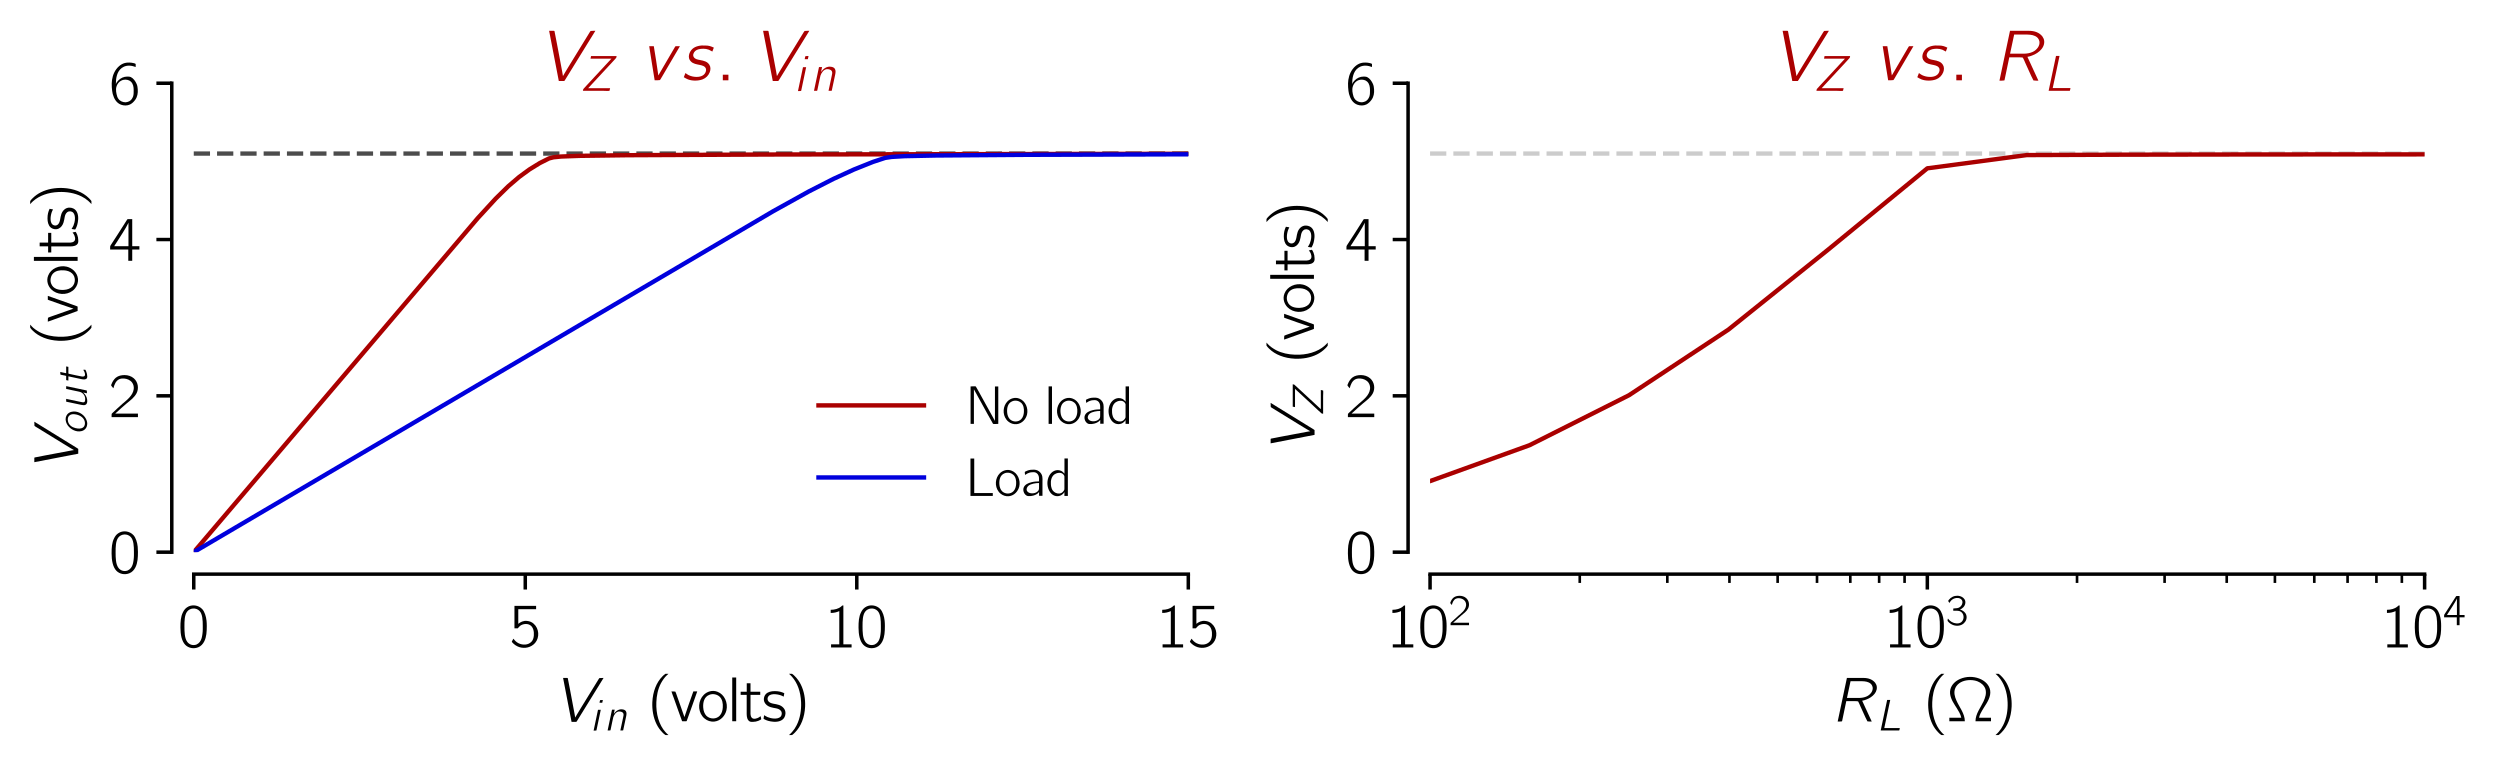 <?xml version="1.0" encoding="utf-8" standalone="no"?>
<!DOCTYPE svg PUBLIC "-//W3C//DTD SVG 1.1//EN"
  "http://www.w3.org/Graphics/SVG/1.1/DTD/svg11.dtd">
<svg xmlns:xlink="http://www.w3.org/1999/xlink" width="568.8pt" height="174.396pt" viewBox="0 0 568.8 174.396" xmlns="http://www.w3.org/2000/svg" version="1.1">
 <defs>
  <style type="text/css">*{stroke-linejoin: round; stroke-linecap: butt}</style>
 </defs>
 <g id="figure_1">
  <g id="patch_1">
   <path d="M 0 174.396 
L 568.8 174.396 
L 568.8 0 
L 0 0 
z
" style="fill: #ffffff"/>
  </g>
  <g id="axes_1">
   <g id="patch_2">
    <path d="M 44.083 125.625 
L 270.362 125.625 
L 270.362 18.935 
L 44.083 18.935 
z
" style="fill: #ffffff"/>
   </g>
   <g id="matplotlib.axis_1">
    <g id="xtick_1">
     <g id="line2d_1">
      <defs>
       <path id="m459407f890" d="M 0 0 
L 0 3.5 
" style="stroke: #000000; stroke-width: 0.8"/>
      </defs>
      <g>
       <use xlink:href="#m459407f890" x="44.083" y="130.625" style="stroke: #000000; stroke-width: 0.8"/>
      </g>
     </g>
     <g id="text_1">
      <!-- $\mathdefault{0}$ -->
      <g transform="translate(40.421 147.311) scale(0.14 -0.14)">
       <defs>
        <path id="HFBR17-30" d="M 947 4087 
C 762 3959 634 3785 538 3586 
C 307 3136 282 2609 282 2037 
C 282 1317 410 656 768 276 
C 1107 -77 1645 -167 2099 19 
C 2381 129 2586 366 2714 623 
C 2944 1080 2970 1626 2970 2191 
C 2970 2371 2963 2551 2944 2731 
C 2899 3162 2752 3637 2515 3901 
C 2125 4332 1427 4428 947 4087 
z
M 2234 3721 
C 2534 3400 2560 2783 2560 2198 
L 2560 1851 
C 2560 1555 2509 1170 2445 951 
C 2355 649 2208 431 1914 296 
C 1555 167 1184 289 979 572 
C 704 938 691 1587 691 2159 
C 691 2699 698 3297 960 3650 
C 1248 4036 1869 4100 2234 3721 
z
" transform="scale(0.016)"/>
       </defs>
       <use xlink:href="#HFBR17-30" transform="scale(0.996)"/>
      </g>
     </g>
    </g>
    <g id="xtick_2">
     <g id="line2d_2">
      <g>
       <use xlink:href="#m459407f890" x="119.509" y="130.625" style="stroke: #000000; stroke-width: 0.8"/>
      </g>
     </g>
     <g id="text_2">
      <!-- $\mathdefault{5}$ -->
      <g transform="translate(115.848 147.311) scale(0.14 -0.14)">
       <defs>
        <path id="HFBR17-35" d="M 538 4245 
L 538 1949 
L 781 1949 
C 813 1949 858 1943 883 1956 
C 915 1975 934 2020 954 2046 
C 998 2103 1050 2148 1101 2193 
C 1331 2386 1773 2463 2067 2315 
C 2470 2123 2547 1614 2515 1216 
C 2496 964 2419 733 2272 585 
C 1933 224 1363 224 947 435 
C 742 538 570 699 442 891 
L 435 891 
C 416 859 269 634 269 595 
C 269 569 288 550 301 531 
C 493 306 742 132 1030 36 
C 1600 -144 2240 -3 2643 460 
C 3123 1019 3059 1930 2502 2417 
C 2336 2572 2106 2681 1830 2706 
C 1459 2758 1126 2578 928 2411 
L 928 3904 
L 2746 3904 
L 2746 4245 
L 538 4245 
z
" transform="scale(0.016)"/>
       </defs>
       <use xlink:href="#HFBR17-35" transform="scale(0.996)"/>
      </g>
     </g>
    </g>
    <g id="xtick_3">
     <g id="line2d_3">
      <g>
       <use xlink:href="#m459407f890" x="194.936" y="130.625" style="stroke: #000000; stroke-width: 0.8"/>
      </g>
     </g>
     <g id="text_3">
      <!-- $\mathdefault{10}$ -->
      <g transform="translate(187.613 147.311) scale(0.14 -0.14)">
       <defs>
        <path id="HFBR17-31" d="M 621 3841 
L 621 3520 
C 973 3520 1216 3584 1498 3706 
L 1498 321 
L 659 321 
L 659 0 
L 2752 0 
L 2752 321 
L 1914 321 
L 1914 4288 
C 1760 4288 1786 4247 1664 4152 
C 1402 3950 1037 3841 621 3841 
z
" transform="scale(0.016)"/>
       </defs>
       <use xlink:href="#HFBR17-31" transform="scale(0.996)"/>
       <use xlink:href="#HFBR17-30" transform="translate(50.643 0) scale(0.996)"/>
      </g>
     </g>
    </g>
    <g id="xtick_4">
     <g id="line2d_4">
      <g>
       <use xlink:href="#m459407f890" x="270.362" y="130.625" style="stroke: #000000; stroke-width: 0.8"/>
      </g>
     </g>
     <g id="text_4">
      <!-- $\mathdefault{15}$ -->
      <g transform="translate(263.04 147.311) scale(0.14 -0.14)">
       <use xlink:href="#HFBR17-31" transform="scale(0.996)"/>
       <use xlink:href="#HFBR17-35" transform="translate(50.643 0) scale(0.996)"/>
      </g>
     </g>
    </g>
    <g id="text_5">
     <!-- $V_{in}$ (volts) -->
     <g transform="translate(127.286 164.096) scale(0.14 -0.14)">
      <defs>
       <path id="HFBRMI10-56" d="M 371 4416 
L 1235 -64 
C 1402 -64 1568 -64 1722 -64 
L 1786 19 
L 4499 4416 
C 4352 4416 4205 4416 4077 4403 
L 4013 4320 
L 2246 1447 
L 1830 761 
L 1606 376 
C 1581 473 1574 575 1555 678 
C 1472 1172 1056 3320 1056 3332 
L 864 4314 
C 864 4339 858 4384 838 4403 
C 819 4422 749 4416 717 4416 
L 371 4416 
z
" transform="scale(0.016)"/>
       <path id="HFBRMI10-69" d="M 1370 4032 
L 1773 4032 
L 1856 4436 
C 1722 4436 1574 4436 1459 4416 
C 1414 4303 1395 4165 1370 4032 
z
M 1152 3010 
L 512 -32 
C 646 -32 794 -32 909 -13 
L 934 57 
L 1555 3010 
L 1152 3010 
z
" transform="scale(0.016)"/>
       <path id="HFBRMI10-6e" d="M 1427 2398 
L 1421 2398 
L 1549 3027 
L 1158 3027 
L 518 0 
L 806 0 
C 864 0 941 -19 941 64 
C 954 109 960 154 973 199 
C 1056 572 1286 1742 1344 1935 
C 1466 2295 1734 2713 2163 2764 
C 2445 2764 2701 2693 2797 2502 
C 2893 2310 2816 2087 2778 1889 
L 2374 0 
L 2675 0 
C 2739 0 2797 -13 2797 71 
C 2835 199 2925 673 2925 673 
L 3213 2026 
C 3264 2270 3322 2565 3187 2796 
C 3072 2988 2854 3052 2643 3071 
C 2541 3084 2438 3084 2336 3065 
C 2054 3014 1792 2847 1606 2635 
C 1542 2565 1466 2488 1427 2398 
z
M 1414 2398 
C 1414 2398 1421 2398 1421 2398 
C 1421 2392 1414 2385 1414 2398 
z
" transform="scale(0.016)"/>
       <path id="HFBR17-28" d="M 2189 -1408 
C 2138 -1350 2074 -1298 2016 -1247 
C 1965 -1202 1920 -1151 1875 -1099 
C 1235 -392 902 739 954 1941 
C 979 2596 1107 3264 1414 3856 
C 1555 4119 1798 4492 2016 4678 
C 2074 4730 2138 4781 2189 4839 
L 1978 4839 
C 1946 4839 1901 4845 1869 4833 
C 1792 4794 1600 4601 1574 4575 
C 960 3959 595 3027 544 1941 
C 512 1163 640 372 986 -322 
C 1139 -630 1344 -913 1587 -1157 
C 1651 -1221 1792 -1363 1869 -1401 
C 1901 -1414 1946 -1408 1978 -1408 
L 2189 -1408 
z
" transform="scale(0.016)"/>
       <path id="HFBR17-76" d="M 45 3040 
C 77 2912 269 2405 282 2373 
C 346 2194 1107 39 1126 19 
C 1146 -13 1203 0 1235 0 
L 1459 0 
C 1542 0 1594 -19 1613 58 
C 1818 597 2566 2733 2675 3040 
L 2278 3040 
C 1971 2175 1658 1308 1370 423 
L 704 2317 
C 608 2547 550 2809 442 3021 
C 326 3040 179 3040 45 3040 
z
" transform="scale(0.016)"/>
       <path id="HFBR17-6f" d="M 685 2693 
C 115 2127 51 1144 544 508 
C 614 411 698 328 794 257 
C 1030 64 1376 -77 1779 -32 
C 2419 45 2861 566 2995 1112 
C 3174 1877 2797 2731 2093 3001 
C 1542 3226 992 3001 685 2693 
z
M 2285 2519 
C 2592 2242 2650 1799 2624 1407 
C 2605 1105 2522 790 2310 565 
C 1965 192 1325 192 954 552 
C 762 758 646 1053 627 1407 
C 595 1927 723 2480 1235 2686 
C 1613 2853 2048 2731 2285 2519 
z
" transform="scale(0.016)"/>
       <path id="HFBR17-6c" d="M 410 4460 
L 410 0 
L 813 0 
L 813 4460 
L 410 4460 
z
" transform="scale(0.016)"/>
       <path id="HFBR17-74" d="M 691 3872 
L 691 3009 
L 70 3009 
L 70 2688 
L 685 2688 
L 685 961 
C 685 677 666 335 851 97 
C 960 -45 1107 -83 1331 -64 
C 1517 -64 1702 -25 1875 42 
C 1933 68 2144 161 2170 207 
C 2182 233 2099 518 2099 518 
L 1946 401 
C 1747 278 1350 149 1184 382 
C 1037 582 1075 880 1075 1112 
L 1075 2688 
L 2067 2688 
L 2067 3009 
L 1075 3009 
L 1075 3872 
L 691 3872 
z
" transform="scale(0.016)"/>
       <path id="HFBR17-73" d="M 198 617 
C 186 527 166 444 154 354 
C 141 283 122 251 186 219 
C 448 65 762 -19 1133 -51 
C 1549 -90 2074 7 2278 418 
C 2336 534 2368 662 2374 791 
C 2400 1253 2035 1549 1722 1658 
C 1370 1793 890 1748 646 2018 
C 518 2166 512 2385 634 2539 
C 890 2899 1715 2744 2042 2584 
C 2093 2558 2138 2526 2195 2513 
L 2253 2860 
C 1952 2995 1690 3072 1274 3072 
C 915 3072 589 2989 384 2783 
C 179 2571 109 2217 230 1948 
C 346 1690 589 1523 851 1440 
C 1229 1305 1658 1369 1907 1061 
C 2048 881 2022 611 1862 450 
C 1555 167 902 270 544 424 
C 422 476 314 553 198 617 
z
" transform="scale(0.016)"/>
       <path id="HFBR17-29" d="M 320 4839 
C 371 4781 435 4730 493 4678 
C 544 4633 589 4582 634 4530 
C 1190 3888 1510 3014 1555 1941 
C 1587 1144 1466 315 1101 -405 
C 979 -656 819 -894 634 -1099 
C 589 -1151 544 -1202 493 -1247 
C 435 -1298 371 -1350 320 -1408 
L 531 -1408 
C 563 -1408 608 -1414 640 -1401 
C 717 -1363 909 -1170 934 -1144 
C 1549 -527 1914 405 1965 1491 
C 1997 2268 1869 3059 1523 3753 
C 1370 4061 1165 4344 922 4588 
C 858 4653 717 4794 640 4833 
C 608 4845 563 4839 531 4839 
L 320 4839 
z
" transform="scale(0.016)"/>
      </defs>
      <use xlink:href="#HFBRMI10-56" transform="scale(0.996)"/>
      <use xlink:href="#HFBRMI10-69" transform="translate(49.813 -14.944) scale(0.697)"/>
      <use xlink:href="#HFBRMI10-6e" transform="translate(72.506 -14.944) scale(0.697)"/>
      <use xlink:href="#HFBR17-28" transform="translate(142.27 0) scale(0.996)"/>
      <use xlink:href="#HFBR17-76" transform="translate(181.29 0) scale(0.996)"/>
      <use xlink:href="#HFBR17-6f" transform="translate(223.631 0) scale(0.996)"/>
      <use xlink:href="#HFBR17-6c" transform="translate(274.274 0) scale(0.996)"/>
      <use xlink:href="#HFBR17-74" transform="translate(293.369 0) scale(0.996)"/>
      <use xlink:href="#HFBR17-73" transform="translate(329.483 0) scale(0.996)"/>
      <use xlink:href="#HFBR17-29" transform="translate(367.922 0) scale(0.996)"/>
     </g>
    </g>
   </g>
   <g id="matplotlib.axis_2">
    <g id="ytick_1">
     <g id="line2d_5">
      <defs>
       <path id="m1816112a3e" d="M 0 0 
L -3.5 0 
" style="stroke: #000000; stroke-width: 0.8"/>
      </defs>
      <g>
       <use xlink:href="#m1816112a3e" x="39.083" y="125.625" style="stroke: #000000; stroke-width: 0.8"/>
      </g>
     </g>
     <g id="text_6">
      <!-- $\mathdefault{0}$ -->
      <g transform="translate(24.76 130.468) scale(0.14 -0.14)">
       <use xlink:href="#HFBR17-30" transform="scale(0.996)"/>
      </g>
     </g>
    </g>
    <g id="ytick_2">
     <g id="line2d_6">
      <g>
       <use xlink:href="#m1816112a3e" x="39.083" y="90.062" style="stroke: #000000; stroke-width: 0.8"/>
      </g>
     </g>
     <g id="text_7">
      <!-- $\mathdefault{2}$ -->
      <g transform="translate(24.76 94.904) scale(0.14 -0.14)">
       <defs>
        <path id="HFBR17-32" d="M 467 2942 
C 557 3302 710 3711 1075 3872 
C 1229 3936 1395 3949 1562 3936 
C 1875 3910 2182 3782 2374 3526 
C 2515 3333 2566 3096 2541 2866 
C 2464 2198 1811 1718 1389 1359 
C 1146 1154 454 500 454 500 
L 346 397 
C 288 340 282 340 282 224 
L 282 0 
L 2970 0 
L 2970 360 
L 653 360 
C 858 559 1709 1313 1824 1403 
C 2195 1706 2611 2008 2835 2446 
C 3085 2948 2976 3580 2554 3953 
C 2298 4179 1946 4288 1606 4288 
C 1293 4288 973 4224 723 4026 
C 531 3865 371 3628 282 3384 
C 262 3346 230 3282 237 3237 
C 243 3199 282 3167 301 3141 
C 352 3077 403 3000 467 2942 
z
" transform="scale(0.016)"/>
       </defs>
       <use xlink:href="#HFBR17-32" transform="scale(0.996)"/>
      </g>
     </g>
    </g>
    <g id="ytick_3">
     <g id="line2d_7">
      <g>
       <use xlink:href="#m1816112a3e" x="39.083" y="54.498" style="stroke: #000000; stroke-width: 0.8"/>
      </g>
     </g>
     <g id="text_8">
      <!-- $\mathdefault{4}$ -->
      <g transform="translate(24.76 59.341) scale(0.14 -0.14)">
       <defs>
        <path id="HFBR17-34" d="M 134 1152 
L 1984 1152 
L 1984 0 
L 2387 0 
L 2387 1152 
L 3117 1152 
L 3117 1493 
L 2387 1493 
L 2387 4254 
L 2042 4254 
C 1926 4254 1894 4261 1843 4164 
C 1587 3745 237 1649 192 1591 
C 141 1500 134 1507 134 1372 
L 134 1152 
z
M 2003 3896 
L 2003 1493 
L 550 1493 
C 595 1583 659 1666 717 1756 
C 1037 2251 1798 3427 1958 3794 
C 1978 3826 1984 3864 2003 3896 
z
" transform="scale(0.016)"/>
       </defs>
       <use xlink:href="#HFBR17-34" transform="scale(0.996)"/>
      </g>
     </g>
    </g>
    <g id="ytick_4">
     <g id="line2d_8">
      <g>
       <use xlink:href="#m1816112a3e" x="39.083" y="18.935" style="stroke: #000000; stroke-width: 0.8"/>
      </g>
     </g>
     <g id="text_9">
      <!-- $\mathdefault{6}$ -->
      <g transform="translate(24.76 23.778) scale(0.14 -0.14)">
       <defs>
        <path id="HFBR17-36" d="M 723 2088 
L 717 2088 
C 717 2673 819 3355 1318 3728 
C 1594 3928 1965 4030 2445 3915 
C 2547 3889 2643 3850 2739 3825 
L 2739 4050 
C 2739 4075 2746 4120 2726 4146 
C 2682 4204 2323 4262 2310 4262 
C 1754 4326 1389 4204 1050 3915 
C 640 3561 403 3041 326 2514 
C 256 2090 314 1408 397 1074 
C 531 579 787 142 1261 -25 
C 1542 -128 1888 -128 2157 1 
C 2374 105 2554 286 2694 480 
C 2918 790 2976 1166 2950 1547 
C 2938 1735 2912 1923 2835 2097 
C 2714 2376 2509 2667 2246 2796 
C 2125 2848 1997 2848 1869 2848 
C 1530 2848 1210 2700 973 2455 
C 870 2352 768 2222 723 2088 
z
M 1562 2529 
C 1805 2548 2061 2510 2246 2336 
C 2490 2105 2534 1777 2534 1460 
C 2534 1246 2541 1025 2477 823 
C 2438 719 2387 629 2330 544 
C 2189 356 2010 264 1715 225 
C 1427 225 1139 340 973 584 
C 870 725 819 899 787 1065 
C 749 1238 723 1417 736 1591 
C 768 2047 1088 2465 1562 2529 
z
" transform="scale(0.016)"/>
       </defs>
       <use xlink:href="#HFBR17-36" transform="scale(0.996)"/>
      </g>
     </g>
    </g>
    <g id="text_10">
     <!-- $V_{out}$ (volts) -->
     <g transform="translate(17.661 105.983) rotate(-90) scale(0.14 -0.14)">
      <defs>
       <path id="HFBRMI10-6f" d="M 1901 3020 
C 1197 2789 678 2109 563 1391 
C 499 968 595 494 928 205 
C 1120 32 1402 -64 1754 -64 
C 2618 19 3322 782 3437 1629 
C 3494 2071 3386 2552 3034 2847 
C 2765 3058 2368 3174 1901 3020 
z
M 2835 2572 
C 3053 2367 3085 2040 3046 1757 
C 2976 1161 2682 533 2080 327 
C 1824 250 1555 250 1331 366 
C 998 545 928 956 966 1302 
C 1018 1796 1210 2315 1645 2591 
C 1965 2803 2541 2867 2835 2572 
z
" transform="scale(0.016)"/>
       <path id="HFBRMI10-75" d="M 1158 3008 
C 1126 2802 1075 2605 1030 2399 
C 986 2195 730 979 698 831 
C 659 634 608 358 704 192 
C 800 -13 1043 -64 1248 -64 
C 1613 -64 1971 70 2253 294 
C 2342 364 2419 448 2496 537 
L 2381 -19 
C 2515 -19 2662 -19 2778 0 
L 2803 70 
L 3424 3008 
L 3014 3008 
C 2989 2847 2650 1293 2630 1191 
C 2566 903 2509 743 2310 544 
C 2074 308 1760 211 1434 243 
C 1312 243 1158 262 1094 384 
C 1050 461 1062 564 1075 647 
C 1101 807 1139 967 1171 1128 
C 1197 1262 1562 2956 1568 3008 
L 1158 3008 
z
" transform="scale(0.016)"/>
       <path id="HFBRMI10-74" d="M 762 3009 
L 698 2688 
L 1312 2688 
C 1261 2508 1235 2323 1197 2144 
L 934 908 
C 877 666 806 313 928 102 
C 1011 -32 1146 -64 1293 -64 
C 1530 -64 1766 -7 1984 77 
C 2042 96 2240 179 2272 218 
C 2285 236 2278 275 2278 300 
C 2278 377 2266 448 2266 525 
C 2214 499 2170 461 2118 428 
C 2054 390 1990 358 1920 332 
C 1811 294 1587 230 1453 275 
C 1293 326 1274 518 1280 666 
C 1293 813 1587 2182 1683 2598 
C 1702 2669 1696 2688 1786 2688 
L 2694 2688 
L 2758 3009 
L 1766 3009 
L 1952 3872 
C 1824 3872 1683 3872 1574 3852 
C 1478 3605 1472 3268 1376 3021 
L 1325 3009 
L 762 3009 
z
" transform="scale(0.016)"/>
      </defs>
      <use xlink:href="#HFBRMI10-56" transform="scale(0.996)"/>
      <use xlink:href="#HFBRMI10-6f" transform="translate(49.813 -14.944) scale(0.697)"/>
      <use xlink:href="#HFBRMI10-75" transform="translate(91.325 -14.944) scale(0.697)"/>
      <use xlink:href="#HFBRMI10-74" transform="translate(130.772 -14.944) scale(0.697)"/>
      <use xlink:href="#HFBR17-28" transform="translate(194.55 0) scale(0.996)"/>
      <use xlink:href="#HFBR17-76" transform="translate(233.57 0) scale(0.996)"/>
      <use xlink:href="#HFBR17-6f" transform="translate(275.911 0) scale(0.996)"/>
      <use xlink:href="#HFBR17-6c" transform="translate(326.555 0) scale(0.996)"/>
      <use xlink:href="#HFBR17-74" transform="translate(345.65 0) scale(0.996)"/>
      <use xlink:href="#HFBR17-73" transform="translate(381.764 0) scale(0.996)"/>
      <use xlink:href="#HFBR17-29" transform="translate(420.203 0) scale(0.996)"/>
     </g>
    </g>
   </g>
   <g id="line2d_9">
    <path d="M 44.083 34.939 
L 270.362 34.939 
" clip-path="url(#p79e3c7a52e)" style="fill: none; stroke-dasharray: 3.7,1.6; stroke-dashoffset: 0; stroke: #4c4c4c"/>
   </g>
   <g id="line2d_10">
    <path d="M 44.083 125.625 
L 108.663 49.673 
L 112.796 45.173 
L 115.662 42.365 
L 118.121 40.26 
L 120.445 38.561 
L 122.813 37.102 
L 124.91 36.048 
L 125.92 35.786 
L 127.655 35.612 
L 131.924 35.456 
L 142.786 35.311 
L 175.295 35.154 
L 270.377 34.983 
L 270.377 34.983 
" clip-path="url(#p79e3c7a52e)" style="fill: none; stroke: #aa0000; stroke-linecap: square"/>
   </g>
   <g id="line2d_11">
    <path d="M 44.083 125.625 
L 175.868 48.084 
L 184.029 43.555 
L 189.626 40.699 
L 194.287 38.569 
L 198.617 36.837 
L 201.407 35.919 
L 202.901 35.696 
L 205.812 35.529 
L 212.978 35.378 
L 233.494 35.223 
L 270.377 35.106 
L 270.377 35.106 
" clip-path="url(#p79e3c7a52e)" style="fill: none; stroke: #0000dd; stroke-linecap: square"/>
   </g>
   <g id="patch_3">
    <path d="M 39.083 125.625 
L 39.083 18.935 
" style="fill: none; stroke: #000000; stroke-width: 0.8; stroke-linejoin: miter; stroke-linecap: square"/>
   </g>
   <g id="patch_4">
    <path d="M 44.083 130.625 
L 270.362 130.625 
" style="fill: none; stroke: #000000; stroke-width: 0.8; stroke-linejoin: miter; stroke-linecap: square"/>
   </g>
   <g id="text_11">
    <!-- $V_{Z} \,\, vs. \,\, V_{in}$ -->
    <g style="fill: #aa0000" transform="translate(123.989 18.27) scale(0.16 -0.16)">
     <defs>
      <path id="HFBRMI10-5a" d="M 1408 4429 
L 1344 4096 
L 4006 4096 
L 1357 1238 
C 1050 893 723 574 422 223 
C 403 153 384 77 371 0 
L 2957 0 
C 3219 0 3533 -39 3763 0 
C 3795 104 3814 223 3840 334 
L 1043 334 
L 3718 3221 
C 4013 3554 4333 3867 4621 4206 
C 4640 4276 4659 4352 4672 4429 
L 1408 4429 
z
" transform="scale(0.016)"/>
      <path id="HFBRMI10-76" d="M 736 3040 
C 890 2016 1062 1017 1222 0 
C 1382 0 1549 0 1690 20 
L 1747 97 
L 3475 3040 
C 3341 3040 3206 3040 3085 3040 
L 3034 2976 
L 1549 435 
C 1434 1323 1280 2172 1146 3040 
L 736 3040 
z
" transform="scale(0.016)"/>
      <path id="HFBRMI10-73" d="M 384 648 
L 237 276 
C 358 202 480 133 614 79 
C 992 -64 1523 -64 1914 83 
C 2214 197 2438 426 2554 725 
C 2643 953 2637 1201 2522 1379 
C 2349 1666 2054 1741 1670 1812 
C 1478 1849 1261 1882 1139 2054 
C 1005 2238 1107 2479 1261 2619 
C 1427 2765 1690 2816 1984 2816 
C 2150 2816 2317 2789 2477 2728 
C 2586 2680 2682 2621 2784 2566 
L 2918 2916 
C 2662 3032 2490 3104 2150 3104 
C 1728 3136 1286 3053 1011 2805 
C 710 2531 544 2008 858 1697 
C 1069 1461 1395 1429 1690 1366 
C 1901 1321 2138 1258 2214 1028 
C 2240 939 2227 843 2195 760 
C 2093 455 1786 302 1382 302 
C 1133 302 890 353 666 462 
C 563 513 474 584 384 648 
z
" transform="scale(0.016)"/>
      <path id="HFBRMI10-3a" d="M 685 500 
L 685 0 
L 1184 0 
L 1184 500 
L 685 500 
z
" transform="scale(0.016)"/>
     </defs>
     <use xlink:href="#HFBRMI10-56" transform="scale(0.996)"/>
     <use xlink:href="#HFBRMI10-5a" transform="translate(49.813 -14.944) scale(0.697)"/>
     <use xlink:href="#HFBRMI10-76" transform="translate(136.528 0) scale(0.996)"/>
     <use xlink:href="#HFBRMI10-73" transform="translate(193.642 0) scale(0.996)"/>
     <use xlink:href="#HFBRMI10-3a" transform="translate(241.998 0) scale(0.996)"/>
     <use xlink:href="#HFBRMI10-56" transform="translate(304.264 0) scale(0.996)"/>
     <use xlink:href="#HFBRMI10-69" transform="translate(354.077 -14.944) scale(0.697)"/>
     <use xlink:href="#HFBRMI10-6e" transform="translate(376.77 -14.944) scale(0.697)"/>
    </g>
   </g>
   <g id="legend_1">
    <g id="line2d_12">
     <path d="M 186.222 92.24 
L 198.222 92.24 
L 210.222 92.24 
" style="fill: none; stroke: #aa0000; stroke-linecap: square"/>
    </g>
    <g id="text_12">
     <!-- No load -->
     <g transform="translate(219.822 96.44) scale(0.12 -0.12)">
      <defs>
       <path id="HFBR17-4e" d="M 525 4454 
L 525 0 
L 922 0 
L 922 4100 
L 928 4100 
L 2547 1161 
C 2765 773 2976 380 3200 0 
C 3373 -39 3622 0 3821 0 
L 3821 4454 
L 3424 4454 
L 3424 354 
L 1811 3268 
C 1587 3661 1382 4074 1146 4454 
C 973 4493 723 4454 525 4454 
z
" transform="scale(0.016)"/>
       <path id="HFBR17-61" d="M 506 2497 
C 614 2551 704 2630 813 2683 
C 986 2762 1165 2816 1357 2816 
C 1446 2822 1549 2835 1638 2816 
C 1798 2790 1939 2693 2035 2557 
C 2131 2401 2170 2265 2170 2014 
L 2170 1729 
C 1862 1729 1555 1703 1261 1625 
C 890 1541 486 1352 352 1014 
C 218 690 358 261 646 66 
C 787 -32 954 -32 1120 -19 
C 1389 0 1658 65 1888 208 
C 1997 272 2106 357 2170 467 
L 2176 467 
L 2176 13 
L 2579 13 
L 2579 1721 
C 2579 1908 2598 2109 2560 2297 
C 2522 2555 2362 2769 2176 2918 
C 1958 3086 1709 3143 1376 3118 
C 1069 3118 832 3040 602 2929 
C 570 2916 506 2895 486 2857 
C 467 2830 480 2785 480 2752 
C 493 2667 499 2582 506 2497 
z
M 2170 1536 
L 2170 1048 
C 2170 900 2176 765 2093 637 
C 2022 534 1926 463 1824 412 
C 1459 225 902 283 742 592 
C 614 816 749 1080 934 1228 
C 1210 1440 1747 1536 2170 1536 
z
" transform="scale(0.016)"/>
       <path id="HFBR17-64" d="M 2278 4460 
L 2278 2648 
C 2157 2783 2035 2911 1869 2988 
C 1299 3226 749 2918 467 2410 
C 141 1806 179 1009 570 443 
C 845 51 1299 -141 1779 32 
C 1965 103 2189 289 2266 456 
L 2272 456 
L 2272 0 
L 2682 0 
L 2682 4460 
L 2278 4460 
z
M 2253 2397 
C 2285 2339 2272 2262 2272 2198 
L 2272 874 
C 2272 726 2266 713 2182 598 
C 2067 424 1888 302 1677 283 
C 1370 257 1056 405 877 656 
C 774 803 717 983 685 1163 
C 672 1234 672 1298 666 1369 
C 627 1793 717 2294 1088 2564 
C 1152 2609 1222 2641 1293 2673 
C 1664 2815 2074 2776 2253 2397 
z
" transform="scale(0.016)"/>
      </defs>
      <use xlink:href="#HFBR17-4e" transform="scale(0.996)"/>
      <use xlink:href="#HFBR17-6f" transform="translate(67.663 0) scale(0.996)"/>
      <use xlink:href="#HFBR17-6c" transform="translate(149.771 0) scale(0.996)"/>
      <use xlink:href="#HFBR17-6f" transform="translate(168.866 0) scale(0.996)"/>
      <use xlink:href="#HFBR17-61" transform="translate(219.509 0) scale(0.996)"/>
      <use xlink:href="#HFBR17-64" transform="translate(266.001 0) scale(0.996)"/>
     </g>
    </g>
    <g id="line2d_13">
     <path d="M 186.222 108.632 
L 198.222 108.632 
L 210.222 108.632 
" style="fill: none; stroke: #0000dd; stroke-linecap: square"/>
    </g>
    <g id="text_13">
     <!-- Load -->
     <g transform="translate(219.822 112.832) scale(0.12 -0.12)">
      <defs>
       <path id="HFBR17-4c" d="M 512 4448 
L 512 0 
L 3168 0 
L 3168 341 
L 960 341 
L 960 4448 
L 512 4448 
z
" transform="scale(0.016)"/>
      </defs>
      <use xlink:href="#HFBR17-4c" transform="scale(0.996)"/>
      <use xlink:href="#HFBR17-6f" transform="translate(52.926 0) scale(0.996)"/>
      <use xlink:href="#HFBR17-61" transform="translate(103.57 0) scale(0.996)"/>
      <use xlink:href="#HFBR17-64" transform="translate(150.062 0) scale(0.996)"/>
     </g>
    </g>
   </g>
  </g>
  <g id="axes_2">
   <g id="patch_5">
    <path d="M 325.367 125.625 
L 551.647 125.625 
L 551.647 18.935 
L 325.367 18.935 
z
" style="fill: #ffffff"/>
   </g>
   <g id="matplotlib.axis_3">
    <g id="xtick_5">
     <g id="line2d_14">
      <g>
       <use xlink:href="#m459407f890" x="325.367" y="130.625" style="stroke: #000000; stroke-width: 0.8"/>
      </g>
     </g>
     <g id="text_14">
      <!-- $\mathdefault{10^{2}}$ -->
      <g transform="translate(315.414 147.311) scale(0.14 -0.14)">
       <use xlink:href="#HFBR17-31" transform="scale(0.996)"/>
       <use xlink:href="#HFBR17-30" transform="translate(50.643 0) scale(0.996)"/>
       <use xlink:href="#HFBR17-32" transform="translate(101.286 36.154) scale(0.697)"/>
      </g>
     </g>
    </g>
    <g id="xtick_6">
     <g id="line2d_15">
      <g>
       <use xlink:href="#m459407f890" x="438.507" y="130.625" style="stroke: #000000; stroke-width: 0.8"/>
      </g>
     </g>
     <g id="text_15">
      <!-- $\mathdefault{10^{3}}$ -->
      <g transform="translate(428.554 147.311) scale(0.14 -0.14)">
       <defs>
        <path id="HFBR17-33" d="M 518 3246 
C 570 3323 608 3407 666 3484 
C 800 3664 986 3805 1197 3889 
C 1530 4024 2016 4024 2278 3726 
C 2509 3461 2413 3047 2202 2802 
C 2010 2576 1760 2466 1389 2466 
C 1280 2466 1178 2434 1069 2434 
L 1069 2112 
L 1510 2112 
C 1882 2112 2125 2055 2330 1836 
C 2682 1463 2650 801 2259 461 
C 2061 294 1786 242 1530 261 
C 1030 300 589 564 294 975 
C 262 911 262 821 250 750 
C 230 647 230 647 294 564 
C 480 313 845 82 1133 -2 
C 1645 -156 2240 -86 2637 306 
C 2714 384 2784 467 2842 557 
C 3078 930 3085 1418 2822 1778 
C 2714 1926 2573 2042 2413 2132 
C 2304 2196 2176 2260 2048 2273 
C 2419 2447 2765 2741 2829 3223 
C 2886 3672 2624 3948 2355 4108 
C 1939 4352 1395 4352 966 4139 
C 768 4043 589 3902 454 3728 
C 429 3696 333 3587 333 3535 
C 333 3503 358 3471 378 3445 
L 518 3246 
z
" transform="scale(0.016)"/>
       </defs>
       <use xlink:href="#HFBR17-31" transform="scale(0.996)"/>
       <use xlink:href="#HFBR17-30" transform="translate(50.643 0) scale(0.996)"/>
       <use xlink:href="#HFBR17-33" transform="translate(101.286 36.154) scale(0.697)"/>
      </g>
     </g>
    </g>
    <g id="xtick_7">
     <g id="line2d_16">
      <g>
       <use xlink:href="#m459407f890" x="551.647" y="130.625" style="stroke: #000000; stroke-width: 0.8"/>
      </g>
     </g>
     <g id="text_16">
      <!-- $\mathdefault{10^{4}}$ -->
      <g transform="translate(541.694 147.311) scale(0.14 -0.14)">
       <use xlink:href="#HFBR17-31" transform="scale(0.996)"/>
       <use xlink:href="#HFBR17-30" transform="translate(50.643 0) scale(0.996)"/>
       <use xlink:href="#HFBR17-34" transform="translate(101.286 36.154) scale(0.697)"/>
      </g>
     </g>
    </g>
    <g id="xtick_8">
     <g id="line2d_17">
      <defs>
       <path id="m14aad0b645" d="M 0 0 
L 0 2 
" style="stroke: #000000; stroke-width: 0.6"/>
      </defs>
      <g>
       <use xlink:href="#m14aad0b645" x="359.426" y="130.625" style="stroke: #000000; stroke-width: 0.6"/>
      </g>
     </g>
    </g>
    <g id="xtick_9">
     <g id="line2d_18">
      <g>
       <use xlink:href="#m14aad0b645" x="379.349" y="130.625" style="stroke: #000000; stroke-width: 0.6"/>
      </g>
     </g>
    </g>
    <g id="xtick_10">
     <g id="line2d_19">
      <g>
       <use xlink:href="#m14aad0b645" x="393.484" y="130.625" style="stroke: #000000; stroke-width: 0.6"/>
      </g>
     </g>
    </g>
    <g id="xtick_11">
     <g id="line2d_20">
      <g>
       <use xlink:href="#m14aad0b645" x="404.449" y="130.625" style="stroke: #000000; stroke-width: 0.6"/>
      </g>
     </g>
    </g>
    <g id="xtick_12">
     <g id="line2d_21">
      <g>
       <use xlink:href="#m14aad0b645" x="413.407" y="130.625" style="stroke: #000000; stroke-width: 0.6"/>
      </g>
     </g>
    </g>
    <g id="xtick_13">
     <g id="line2d_22">
      <g>
       <use xlink:href="#m14aad0b645" x="420.982" y="130.625" style="stroke: #000000; stroke-width: 0.6"/>
      </g>
     </g>
    </g>
    <g id="xtick_14">
     <g id="line2d_23">
      <g>
       <use xlink:href="#m14aad0b645" x="427.543" y="130.625" style="stroke: #000000; stroke-width: 0.6"/>
      </g>
     </g>
    </g>
    <g id="xtick_15">
     <g id="line2d_24">
      <g>
       <use xlink:href="#m14aad0b645" x="433.33" y="130.625" style="stroke: #000000; stroke-width: 0.6"/>
      </g>
     </g>
    </g>
    <g id="xtick_16">
     <g id="line2d_25">
      <g>
       <use xlink:href="#m14aad0b645" x="472.566" y="130.625" style="stroke: #000000; stroke-width: 0.6"/>
      </g>
     </g>
    </g>
    <g id="xtick_17">
     <g id="line2d_26">
      <g>
       <use xlink:href="#m14aad0b645" x="492.488" y="130.625" style="stroke: #000000; stroke-width: 0.6"/>
      </g>
     </g>
    </g>
    <g id="xtick_18">
     <g id="line2d_27">
      <g>
       <use xlink:href="#m14aad0b645" x="506.624" y="130.625" style="stroke: #000000; stroke-width: 0.6"/>
      </g>
     </g>
    </g>
    <g id="xtick_19">
     <g id="line2d_28">
      <g>
       <use xlink:href="#m14aad0b645" x="517.588" y="130.625" style="stroke: #000000; stroke-width: 0.6"/>
      </g>
     </g>
    </g>
    <g id="xtick_20">
     <g id="line2d_29">
      <g>
       <use xlink:href="#m14aad0b645" x="526.547" y="130.625" style="stroke: #000000; stroke-width: 0.6"/>
      </g>
     </g>
    </g>
    <g id="xtick_21">
     <g id="line2d_30">
      <g>
       <use xlink:href="#m14aad0b645" x="534.121" y="130.625" style="stroke: #000000; stroke-width: 0.6"/>
      </g>
     </g>
    </g>
    <g id="xtick_22">
     <g id="line2d_31">
      <g>
       <use xlink:href="#m14aad0b645" x="540.682" y="130.625" style="stroke: #000000; stroke-width: 0.6"/>
      </g>
     </g>
    </g>
    <g id="xtick_23">
     <g id="line2d_32">
      <g>
       <use xlink:href="#m14aad0b645" x="546.47" y="130.625" style="stroke: #000000; stroke-width: 0.6"/>
      </g>
     </g>
    </g>
    <g id="text_17">
     <!-- $R_{L}$ ($\Omega$) -->
     <g transform="translate(416.709 164.096) scale(0.14 -0.14)">
      <defs>
       <path id="HFBRMI10-52" d="M 1568 4416 
L 627 -32 
C 774 -32 934 -32 1062 -13 
L 1082 32 
L 1504 2048 
L 2400 2048 
C 2509 2048 2630 2048 2714 2023 
C 2797 1875 2861 1715 2931 1553 
C 3181 1040 3392 488 3661 -13 
C 3795 -32 3949 -32 4102 -32 
L 3123 2093 
C 3264 2112 3398 2157 3533 2209 
C 3853 2324 4166 2519 4384 2789 
C 4595 3048 4691 3396 4570 3712 
C 4538 3784 4499 3854 4454 3919 
C 4186 4255 3776 4416 3245 4416 
C 3110 4416 2982 4416 2848 4416 
L 1568 4416 
z
M 1574 2375 
L 1939 4083 
L 2899 4083 
C 3206 4083 3533 4083 3814 3947 
C 4006 3851 4134 3722 4192 3477 
C 4262 3071 3949 2710 3610 2542 
C 3347 2419 3066 2375 2778 2375 
C 2662 2375 2554 2375 2438 2375 
L 1574 2375 
z
" transform="scale(0.016)"/>
       <path id="HFBRMI10-4c" d="M 1568 4448 
L 627 0 
C 1523 0 2470 0 3328 0 
C 3373 100 3386 226 3411 346 
L 1146 346 
L 1306 1095 
C 1536 2214 1792 3322 2016 4448 
L 1568 4448 
z
" transform="scale(0.016)"/>
       <path id="HFBR17-a" d="M 1465 358 
L 249 358 
L 249 0 
L 1829 0 
C 1829 787 1273 1421 972 2112 
C 799 2496 677 2957 850 3360 
C 882 3437 921 3514 972 3584 
C 1292 4032 1855 4198 2385 4198 
C 2673 4198 2916 4147 3133 4064 
C 3485 3923 3799 3661 3927 3290 
C 4061 2829 3908 2413 3741 2035 
C 3434 1376 2916 762 2916 0 
L 4497 0 
L 4497 358 
L 3281 358 
C 3325 627 3492 928 3607 1120 
L 3793 1421 
C 4119 1926 4509 2509 4413 3142 
C 4247 4243 2641 4883 1330 4307 
C 889 4109 479 3757 351 3238 
C 210 2643 537 2067 844 1587 
C 901 1504 953 1414 1010 1331 
C 1177 1050 1401 717 1465 358 
z
" transform="scale(0.016)"/>
      </defs>
      <use xlink:href="#HFBRMI10-52" transform="scale(0.996)"/>
      <use xlink:href="#HFBRMI10-4c" transform="translate(72.925 -14.944) scale(0.697)"/>
      <use xlink:href="#HFBR17-28" transform="translate(148.474 0) scale(0.996)"/>
      <use xlink:href="#HFBR17-a" transform="translate(187.494 0) scale(0.996)"/>
      <use xlink:href="#HFBR17-29" transform="translate(261.383 0) scale(0.996)"/>
     </g>
    </g>
   </g>
   <g id="matplotlib.axis_4">
    <g id="ytick_5">
     <g id="line2d_33">
      <g>
       <use xlink:href="#m1816112a3e" x="320.367" y="125.625" style="stroke: #000000; stroke-width: 0.8"/>
      </g>
     </g>
     <g id="text_18">
      <!-- $\mathdefault{0}$ -->
      <g transform="translate(306.045 130.468) scale(0.14 -0.14)">
       <use xlink:href="#HFBR17-30" transform="scale(0.996)"/>
      </g>
     </g>
    </g>
    <g id="ytick_6">
     <g id="line2d_34">
      <g>
       <use xlink:href="#m1816112a3e" x="320.367" y="90.062" style="stroke: #000000; stroke-width: 0.8"/>
      </g>
     </g>
     <g id="text_19">
      <!-- $\mathdefault{2}$ -->
      <g transform="translate(306.045 94.904) scale(0.14 -0.14)">
       <use xlink:href="#HFBR17-32" transform="scale(0.996)"/>
      </g>
     </g>
    </g>
    <g id="ytick_7">
     <g id="line2d_35">
      <g>
       <use xlink:href="#m1816112a3e" x="320.367" y="54.498" style="stroke: #000000; stroke-width: 0.8"/>
      </g>
     </g>
     <g id="text_20">
      <!-- $\mathdefault{4}$ -->
      <g transform="translate(306.045 59.341) scale(0.14 -0.14)">
       <use xlink:href="#HFBR17-34" transform="scale(0.996)"/>
      </g>
     </g>
    </g>
    <g id="ytick_8">
     <g id="line2d_36">
      <g>
       <use xlink:href="#m1816112a3e" x="320.367" y="18.935" style="stroke: #000000; stroke-width: 0.8"/>
      </g>
     </g>
     <g id="text_21">
      <!-- $\mathdefault{6}$ -->
      <g transform="translate(306.045 23.778) scale(0.14 -0.14)">
       <use xlink:href="#HFBR17-36" transform="scale(0.996)"/>
      </g>
     </g>
    </g>
    <g id="text_22">
     <!-- $V_{Z}$ (volts) -->
     <g transform="translate(298.945 101.697) rotate(-90) scale(0.14 -0.14)">
      <use xlink:href="#HFBRMI10-56" transform="scale(0.996)"/>
      <use xlink:href="#HFBRMI10-5a" transform="translate(49.813 -14.944) scale(0.697)"/>
      <use xlink:href="#HFBR17-28" transform="translate(134.784 0) scale(0.996)"/>
      <use xlink:href="#HFBR17-76" transform="translate(173.804 0) scale(0.996)"/>
      <use xlink:href="#HFBR17-6f" transform="translate(216.145 0) scale(0.996)"/>
      <use xlink:href="#HFBR17-6c" transform="translate(266.788 0) scale(0.996)"/>
      <use xlink:href="#HFBR17-74" transform="translate(285.883 0) scale(0.996)"/>
      <use xlink:href="#HFBR17-73" transform="translate(321.998 0) scale(0.996)"/>
      <use xlink:href="#HFBR17-29" transform="translate(360.437 0) scale(0.996)"/>
     </g>
    </g>
   </g>
   <g id="line2d_37">
    <path d="M 325.367 34.939 
L 551.647 34.939 
" clip-path="url(#pb608a09f3d)" style="fill: none; stroke-dasharray: 3.7,1.6; stroke-dashoffset: 0; stroke: #cccccc"/>
   </g>
   <g id="line2d_38">
    <path d="M 325.367 109.46 
L 347.995 101.298 
L 370.623 89.926 
L 393.251 74.992 
L 415.879 56.845 
L 438.507 38.294 
L 461.135 35.282 
L 483.763 35.191 
L 506.391 35.153 
L 529.019 35.132 
L 551.647 35.121 
" clip-path="url(#pb608a09f3d)" style="fill: none; stroke: #aa0000; stroke-linecap: square"/>
   </g>
   <g id="patch_6">
    <path d="M 320.367 125.625 
L 320.367 18.935 
" style="fill: none; stroke: #000000; stroke-width: 0.8; stroke-linejoin: miter; stroke-linecap: square"/>
   </g>
   <g id="patch_7">
    <path d="M 325.367 130.625 
L 551.647 130.625 
" style="fill: none; stroke: #000000; stroke-width: 0.8; stroke-linejoin: miter; stroke-linecap: square"/>
   </g>
   <g id="text_23">
    <!-- $V_{Z} \,\, vs. \,\, R_{L}$ -->
    <g style="fill: #aa0000" transform="translate(404.636 18.27) scale(0.16 -0.16)">
     <use xlink:href="#HFBRMI10-56" transform="scale(0.996)"/>
     <use xlink:href="#HFBRMI10-5a" transform="translate(49.813 -14.944) scale(0.697)"/>
     <use xlink:href="#HFBRMI10-76" transform="translate(136.528 0) scale(0.996)"/>
     <use xlink:href="#HFBRMI10-73" transform="translate(193.642 0) scale(0.996)"/>
     <use xlink:href="#HFBRMI10-3a" transform="translate(241.998 0) scale(0.996)"/>
     <use xlink:href="#HFBRMI10-52" transform="translate(304.264 0) scale(0.996)"/>
     <use xlink:href="#HFBRMI10-4c" transform="translate(377.189 -14.944) scale(0.697)"/>
    </g>
   </g>
  </g>
 </g>
 <defs>
  <clipPath id="p79e3c7a52e">
   <rect x="44.083" y="18.935" width="226.279" height="106.69"/>
  </clipPath>
  <clipPath id="pb608a09f3d">
   <rect x="325.367" y="18.935" width="226.279" height="106.69"/>
  </clipPath>
 </defs>
</svg>
